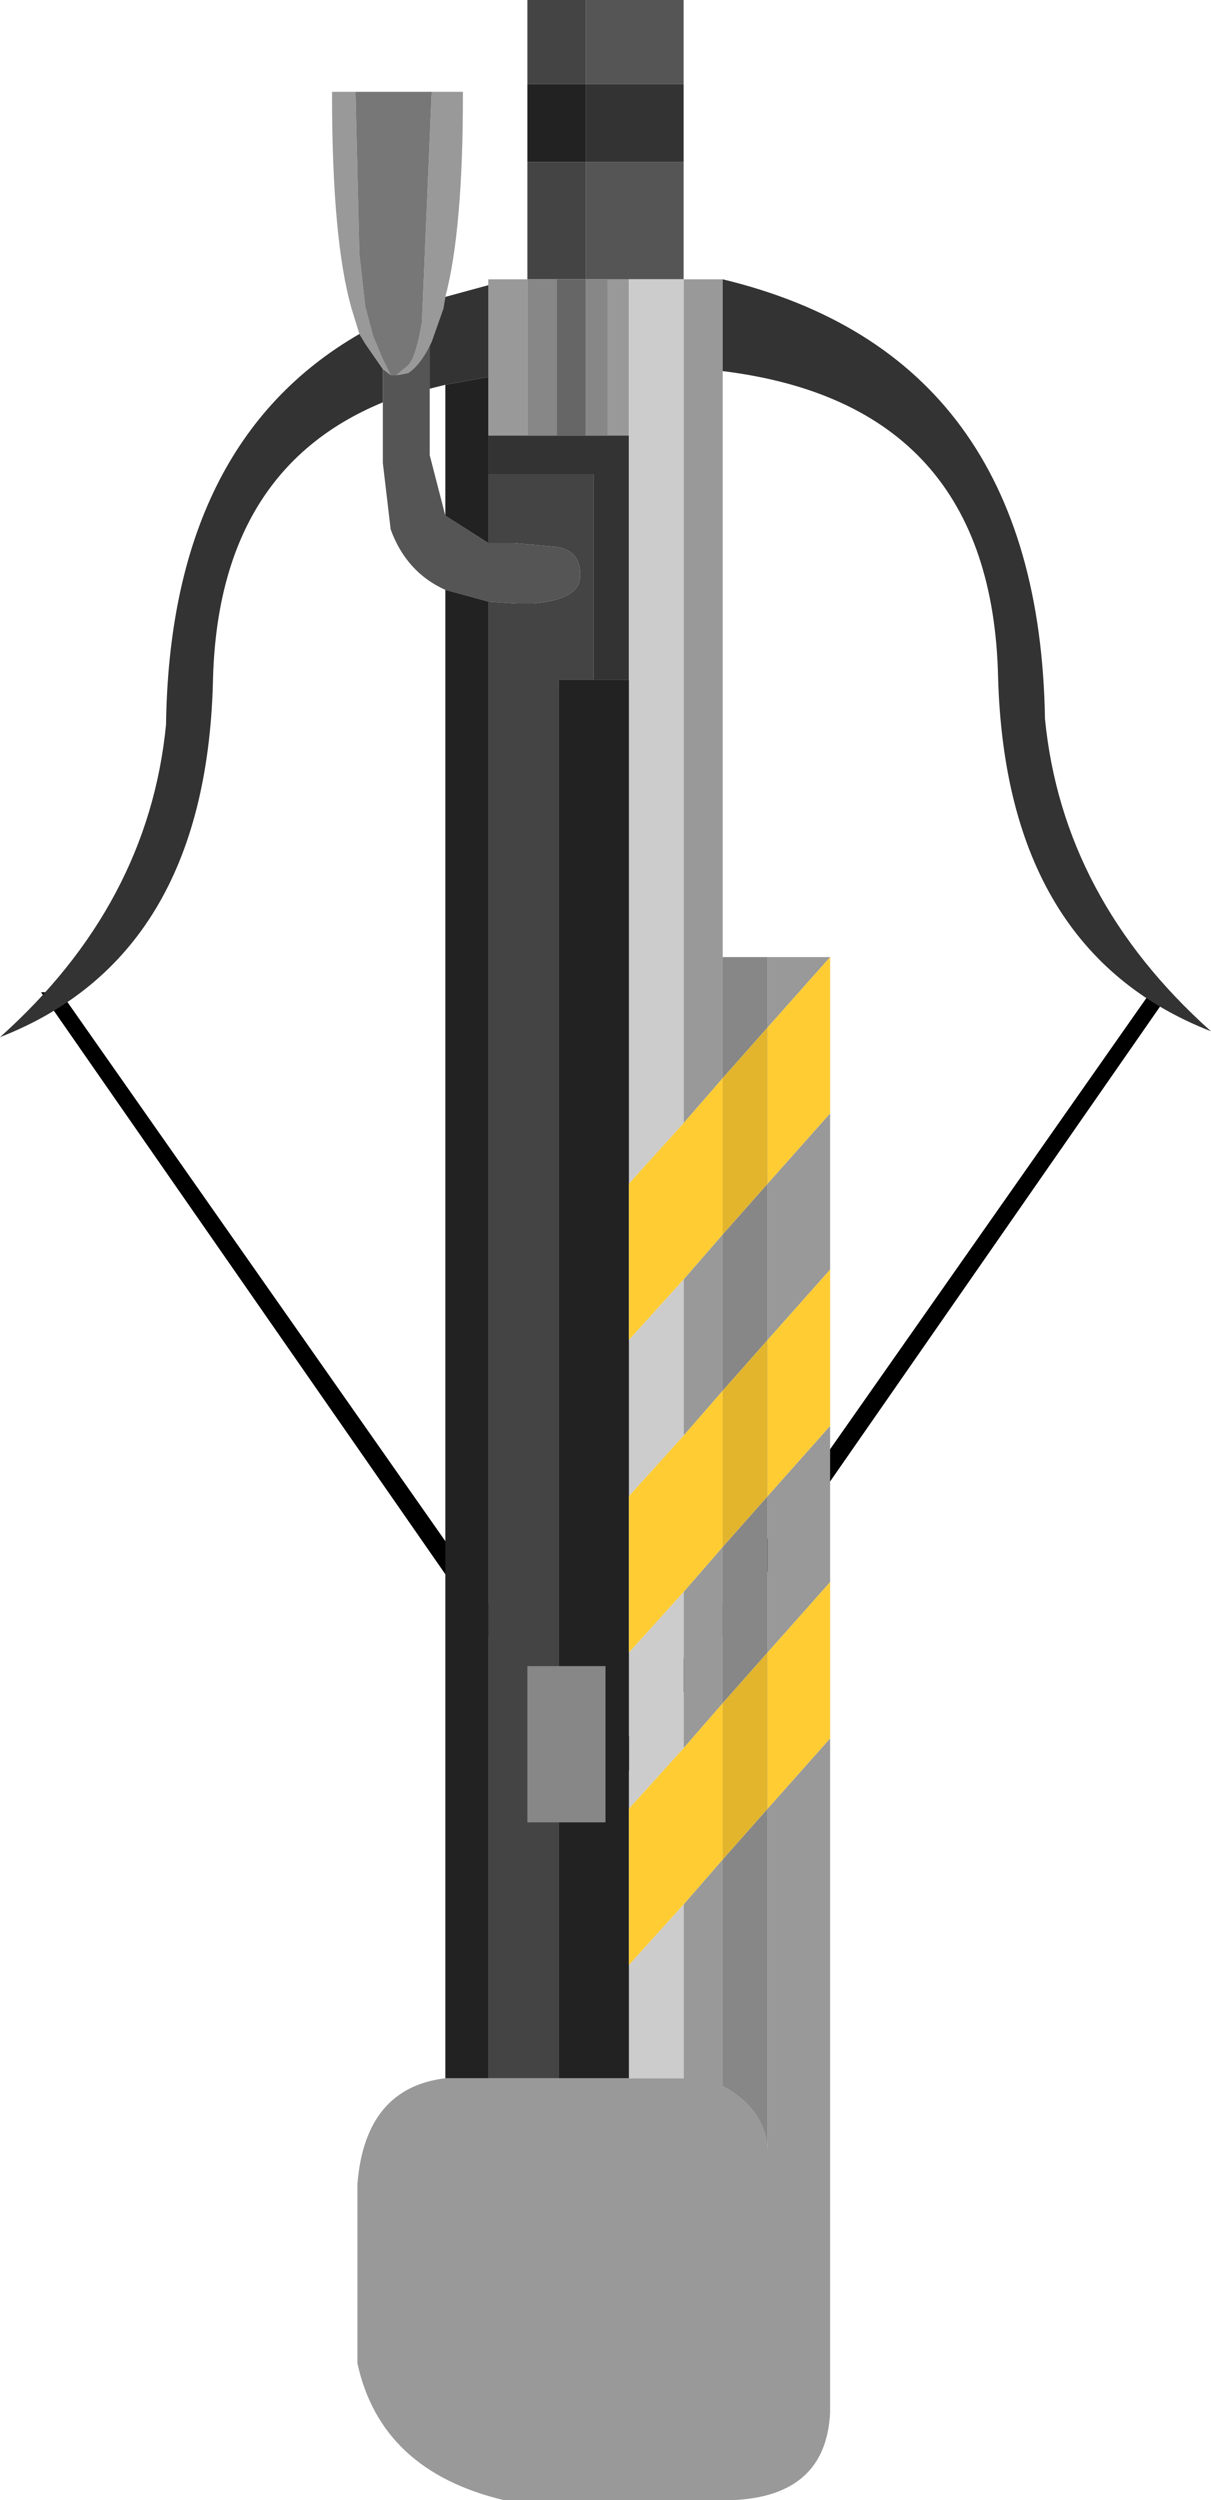 <?xml version="1.0" encoding="UTF-8" standalone="no"?>
<svg xmlns:ffdec="https://www.free-decompiler.com/flash" xmlns:xlink="http://www.w3.org/1999/xlink" ffdec:objectType="frame" height="64.0px" width="31.0px" xmlns="http://www.w3.org/2000/svg">
  <g transform="matrix(1.0, 0.0, 0.0, 1.0, 15.5, 58.65)">
    <use ffdec:characterId="2845" height="20.8" transform="matrix(1.0, 0.0, 0.0, 1.0, -14.45, -33.25)" width="28.9" xlink:href="#shape0"/>
    <use ffdec:characterId="2846" height="64.0" transform="matrix(1.0, 0.0, 0.0, 1.0, -15.5, -58.65)" width="31.0" xlink:href="#shape1"/>
    <use ffdec:characterId="2847" height="4.0" transform="matrix(1.0, 0.0, 0.0, 1.0, -2.0, -16.0)" width="2.0" xlink:href="#shape2"/>
  </g>
  <defs>
    <g id="shape0" transform="matrix(1.0, 0.0, 0.0, 1.0, 14.45, 33.25)">
      <path d="M13.95 -33.25 L14.45 -33.25 0.0 -12.45 -14.45 -33.25 -13.95 -33.25 0.0 -13.35 13.95 -33.25" fill="#000000" fill-rule="evenodd" stroke="none"/>
    </g>
    <g id="shape1" transform="matrix(1.0, 0.0, 0.0, 1.0, 15.5, 58.65)">
      <path d="M2.0 -51.5 L3.0 -51.5 3.0 -49.15 3.0 -34.15 3.0 -31.05 2.0 -29.9 2.0 -51.5 M4.15 -34.15 L5.75 -34.15 4.15 -32.35 4.15 -34.15 M5.75 -30.15 L5.75 -26.15 4.15 -24.35 4.15 -28.35 5.75 -30.15 M5.75 -22.15 L5.75 -18.15 4.15 -16.35 4.15 -20.35 5.75 -22.15 M5.75 -14.15 L5.75 3.1 Q5.65 5.25 3.25 5.35 L-2.6 5.35 Q-5.75 4.6 -6.35 1.85 L-6.35 -2.75 Q-6.15 -5.2 -4.1 -5.45 L-3.0 -5.45 -1.2 -5.45 0.6 -5.45 2.0 -5.45 2.0 -6.85 2.0 -9.9 3.0 -11.05 3.0 -5.25 Q4.1 -4.65 4.15 -3.6 L4.15 -12.35 5.75 -14.15 M-6.3 -50.1 L-6.5 -50.75 Q-7.0 -52.5 -7.0 -56.2 L-7.0 -56.3 -6.4 -56.3 -6.3 -52.15 -6.15 -50.8 -5.95 -50.05 -5.7 -49.45 -5.5 -49.05 -5.7 -49.2 -6.15 -49.85 -6.3 -50.1 M-4.45 -56.3 L-3.65 -56.3 -3.65 -56.2 Q-3.65 -52.75 -4.1 -51.05 L-4.15 -50.75 -4.45 -49.9 -4.5 -49.8 Q-4.75 -49.3 -5.05 -49.1 L-5.3 -49.05 -5.35 -49.05 -5.05 -49.3 Q-4.85 -49.5 -4.7 -50.4 L-4.45 -56.3 M-3.0 -51.35 L-3.0 -51.5 -2.0 -51.5 -2.0 -47.5 -3.0 -47.5 -3.0 -49.0 -3.0 -51.35 M0.05 -51.5 L0.6 -51.5 0.6 -47.5 0.05 -47.5 0.05 -51.5 M2.0 -25.9 L3.0 -27.05 3.0 -23.05 2.0 -21.9 2.0 -25.9 M2.0 -17.9 L3.0 -19.05 3.0 -15.05 2.0 -13.9 2.0 -17.9" fill="#999999" fill-rule="evenodd" stroke="none"/>
      <path d="M3.0 -51.5 Q11.1 -49.55 11.25 -40.25 11.7 -35.65 15.5 -32.25 10.25 -34.3 10.05 -41.3 9.9 -48.3 3.0 -49.15 L3.0 -51.5 M-5.7 -48.35 Q-9.95 -46.6 -10.05 -41.15 -10.25 -34.15 -15.5 -32.1 -11.7 -35.5 -11.25 -40.1 -11.15 -47.3 -6.3 -50.1 L-6.15 -49.85 -5.7 -49.2 -5.7 -48.35 M-4.1 -51.05 L-3.0 -51.35 -3.0 -49.0 -4.1 -48.8 -4.5 -48.7 -4.5 -49.8 -4.45 -49.9 -4.15 -50.75 -4.1 -51.05 M2.0 -56.5 L2.0 -54.5 -0.5 -54.5 -0.5 -56.5 2.0 -56.5 M0.6 -47.5 L0.6 -41.25 -0.3 -41.25 -0.3 -46.5 -3.0 -46.5 -3.0 -47.5 -2.0 -47.5 -1.25 -47.5 -0.5 -47.5 0.05 -47.5 0.6 -47.5" fill="#333333" fill-rule="evenodd" stroke="none"/>
      <path d="M-4.1 -43.55 Q-5.1 -44.0 -5.5 -45.1 L-5.7 -46.8 -5.7 -48.35 -5.7 -49.2 -5.5 -49.05 -5.35 -49.05 -5.3 -49.05 -5.05 -49.1 Q-4.75 -49.3 -4.5 -49.8 L-4.5 -48.7 -4.5 -47.0 -4.1 -45.45 -3.0 -44.75 -2.35 -44.75 -1.25 -44.65 Q-0.6 -44.55 -0.65 -43.85 -0.7 -43.3 -1.85 -43.2 L-2.3 -43.2 -3.0 -43.25 -4.1 -43.55 M-0.5 -58.65 L2.0 -58.65 2.0 -56.5 -0.5 -56.5 -0.5 -58.65 M2.0 -54.5 L2.0 -51.5 0.6 -51.5 0.05 -51.5 -0.5 -51.5 -0.5 -54.5 2.0 -54.5" fill="#555555" fill-rule="evenodd" stroke="none"/>
      <path d="M2.0 -51.5 L2.0 -29.9 0.6 -28.35 0.6 -41.25 0.6 -47.5 0.6 -51.5 2.0 -51.5 M2.0 -25.9 L2.0 -21.9 0.6 -20.35 0.6 -24.35 2.0 -25.9 M0.6 -16.35 L2.0 -17.9 2.0 -13.9 0.6 -12.35 0.6 -16.35 M0.6 -8.35 L2.0 -9.9 2.0 -6.85 2.0 -5.45 0.6 -5.45 0.6 -8.35" fill="#cccccc" fill-rule="evenodd" stroke="none"/>
      <path d="M-4.1 -5.45 L-4.1 -43.55 -3.0 -43.25 -3.0 -5.45 -4.1 -5.45 M-2.0 -54.5 L-2.0 -56.5 -0.5 -56.5 -0.5 -54.5 -2.0 -54.5 M0.6 -41.25 L0.6 -28.35 0.6 -24.35 0.6 -20.35 0.6 -16.35 0.6 -12.35 0.6 -8.35 0.6 -5.45 -1.2 -5.45 -1.2 -41.25 -0.3 -41.25 0.6 -41.25 M-4.1 -48.8 L-3.0 -49.0 -3.0 -47.5 -3.0 -46.5 -3.0 -44.75 -4.1 -45.45 -4.1 -48.8" fill="#222222" fill-rule="evenodd" stroke="none"/>
      <path d="M-2.0 -51.5 L-2.0 -54.5 -0.5 -54.5 -0.5 -51.5 -1.25 -51.5 -2.0 -51.5 M-2.0 -56.5 L-2.0 -58.65 -0.5 -58.65 -0.5 -56.5 -2.0 -56.5 M-1.2 -5.45 L-3.0 -5.45 -3.0 -43.25 -2.3 -43.2 -1.85 -43.2 Q-0.7 -43.3 -0.65 -43.85 -0.6 -44.55 -1.25 -44.65 L-2.35 -44.75 -3.0 -44.75 -3.0 -46.5 -0.3 -46.5 -0.3 -41.25 -1.2 -41.25 -1.2 -5.45" fill="#444444" fill-rule="evenodd" stroke="none"/>
      <path d="M-0.5 -51.5 L-0.5 -47.5 -1.25 -47.5 -1.25 -51.5 -0.5 -51.5" fill="#666666" fill-rule="evenodd" stroke="none"/>
      <path d="M3.0 -34.15 L4.15 -34.15 4.15 -32.35 3.0 -31.05 3.0 -34.15 M3.0 -23.05 L3.0 -27.05 4.15 -28.35 4.15 -24.35 3.0 -23.05 M3.0 -19.05 L4.15 -20.35 4.15 -16.35 3.0 -15.05 3.0 -19.05 M3.0 -11.05 L4.15 -12.35 4.15 -3.6 Q4.1 -4.65 3.0 -5.25 L3.0 -11.05 M0.05 -51.5 L0.05 -47.5 -0.5 -47.5 -0.5 -51.5 0.05 -51.5 M-2.0 -51.5 L-1.25 -51.5 -1.25 -47.5 -2.0 -47.5 -2.0 -51.5" fill="#878787" fill-rule="evenodd" stroke="none"/>
      <path d="M-6.4 -56.3 L-4.45 -56.3 -4.7 -50.4 Q-4.85 -49.5 -5.05 -49.3 L-5.35 -49.05 -5.5 -49.05 -5.7 -49.45 -5.95 -50.05 -6.15 -50.8 -6.3 -52.15 -6.4 -56.3" fill="#777777" fill-rule="evenodd" stroke="none"/>
      <path d="M5.75 -34.15 L5.75 -30.15 4.15 -28.35 4.15 -32.35 5.75 -34.15 M5.75 -26.15 L5.75 -22.15 4.15 -20.35 4.15 -24.35 5.75 -26.15 M5.75 -18.15 L5.75 -14.15 4.15 -12.35 4.15 -16.35 5.75 -18.15 M2.0 -29.9 L3.0 -31.05 3.0 -27.05 2.0 -25.9 0.6 -24.35 0.6 -28.35 2.0 -29.9 M2.0 -21.9 L3.0 -23.05 3.0 -19.05 2.0 -17.9 0.6 -16.35 0.6 -20.35 2.0 -21.9 M2.0 -13.9 L3.0 -15.05 3.0 -11.05 2.0 -9.9 0.6 -8.35 0.6 -12.35 2.0 -13.9" fill="#ffcc33" fill-rule="evenodd" stroke="none"/>
      <path d="M3.0 -31.05 L4.15 -32.35 4.15 -28.35 3.0 -27.05 3.0 -31.05 M3.0 -19.05 L3.0 -23.05 4.15 -24.35 4.15 -20.35 3.0 -19.05 M3.0 -15.05 L4.15 -16.35 4.15 -12.35 3.0 -11.05 3.0 -15.05" fill="#e2b52d" fill-rule="evenodd" stroke="none"/>
    </g>
    <g id="shape2" transform="matrix(1.0, 0.0, 0.0, 1.0, 2.0, 16.0)">
      <path d="M0.0 -12.0 L-2.0 -12.0 -2.0 -16.0 0.0 -16.0 0.0 -12.0" fill="#878787" fill-rule="evenodd" stroke="none"/>
    </g>
  </defs>
</svg>

